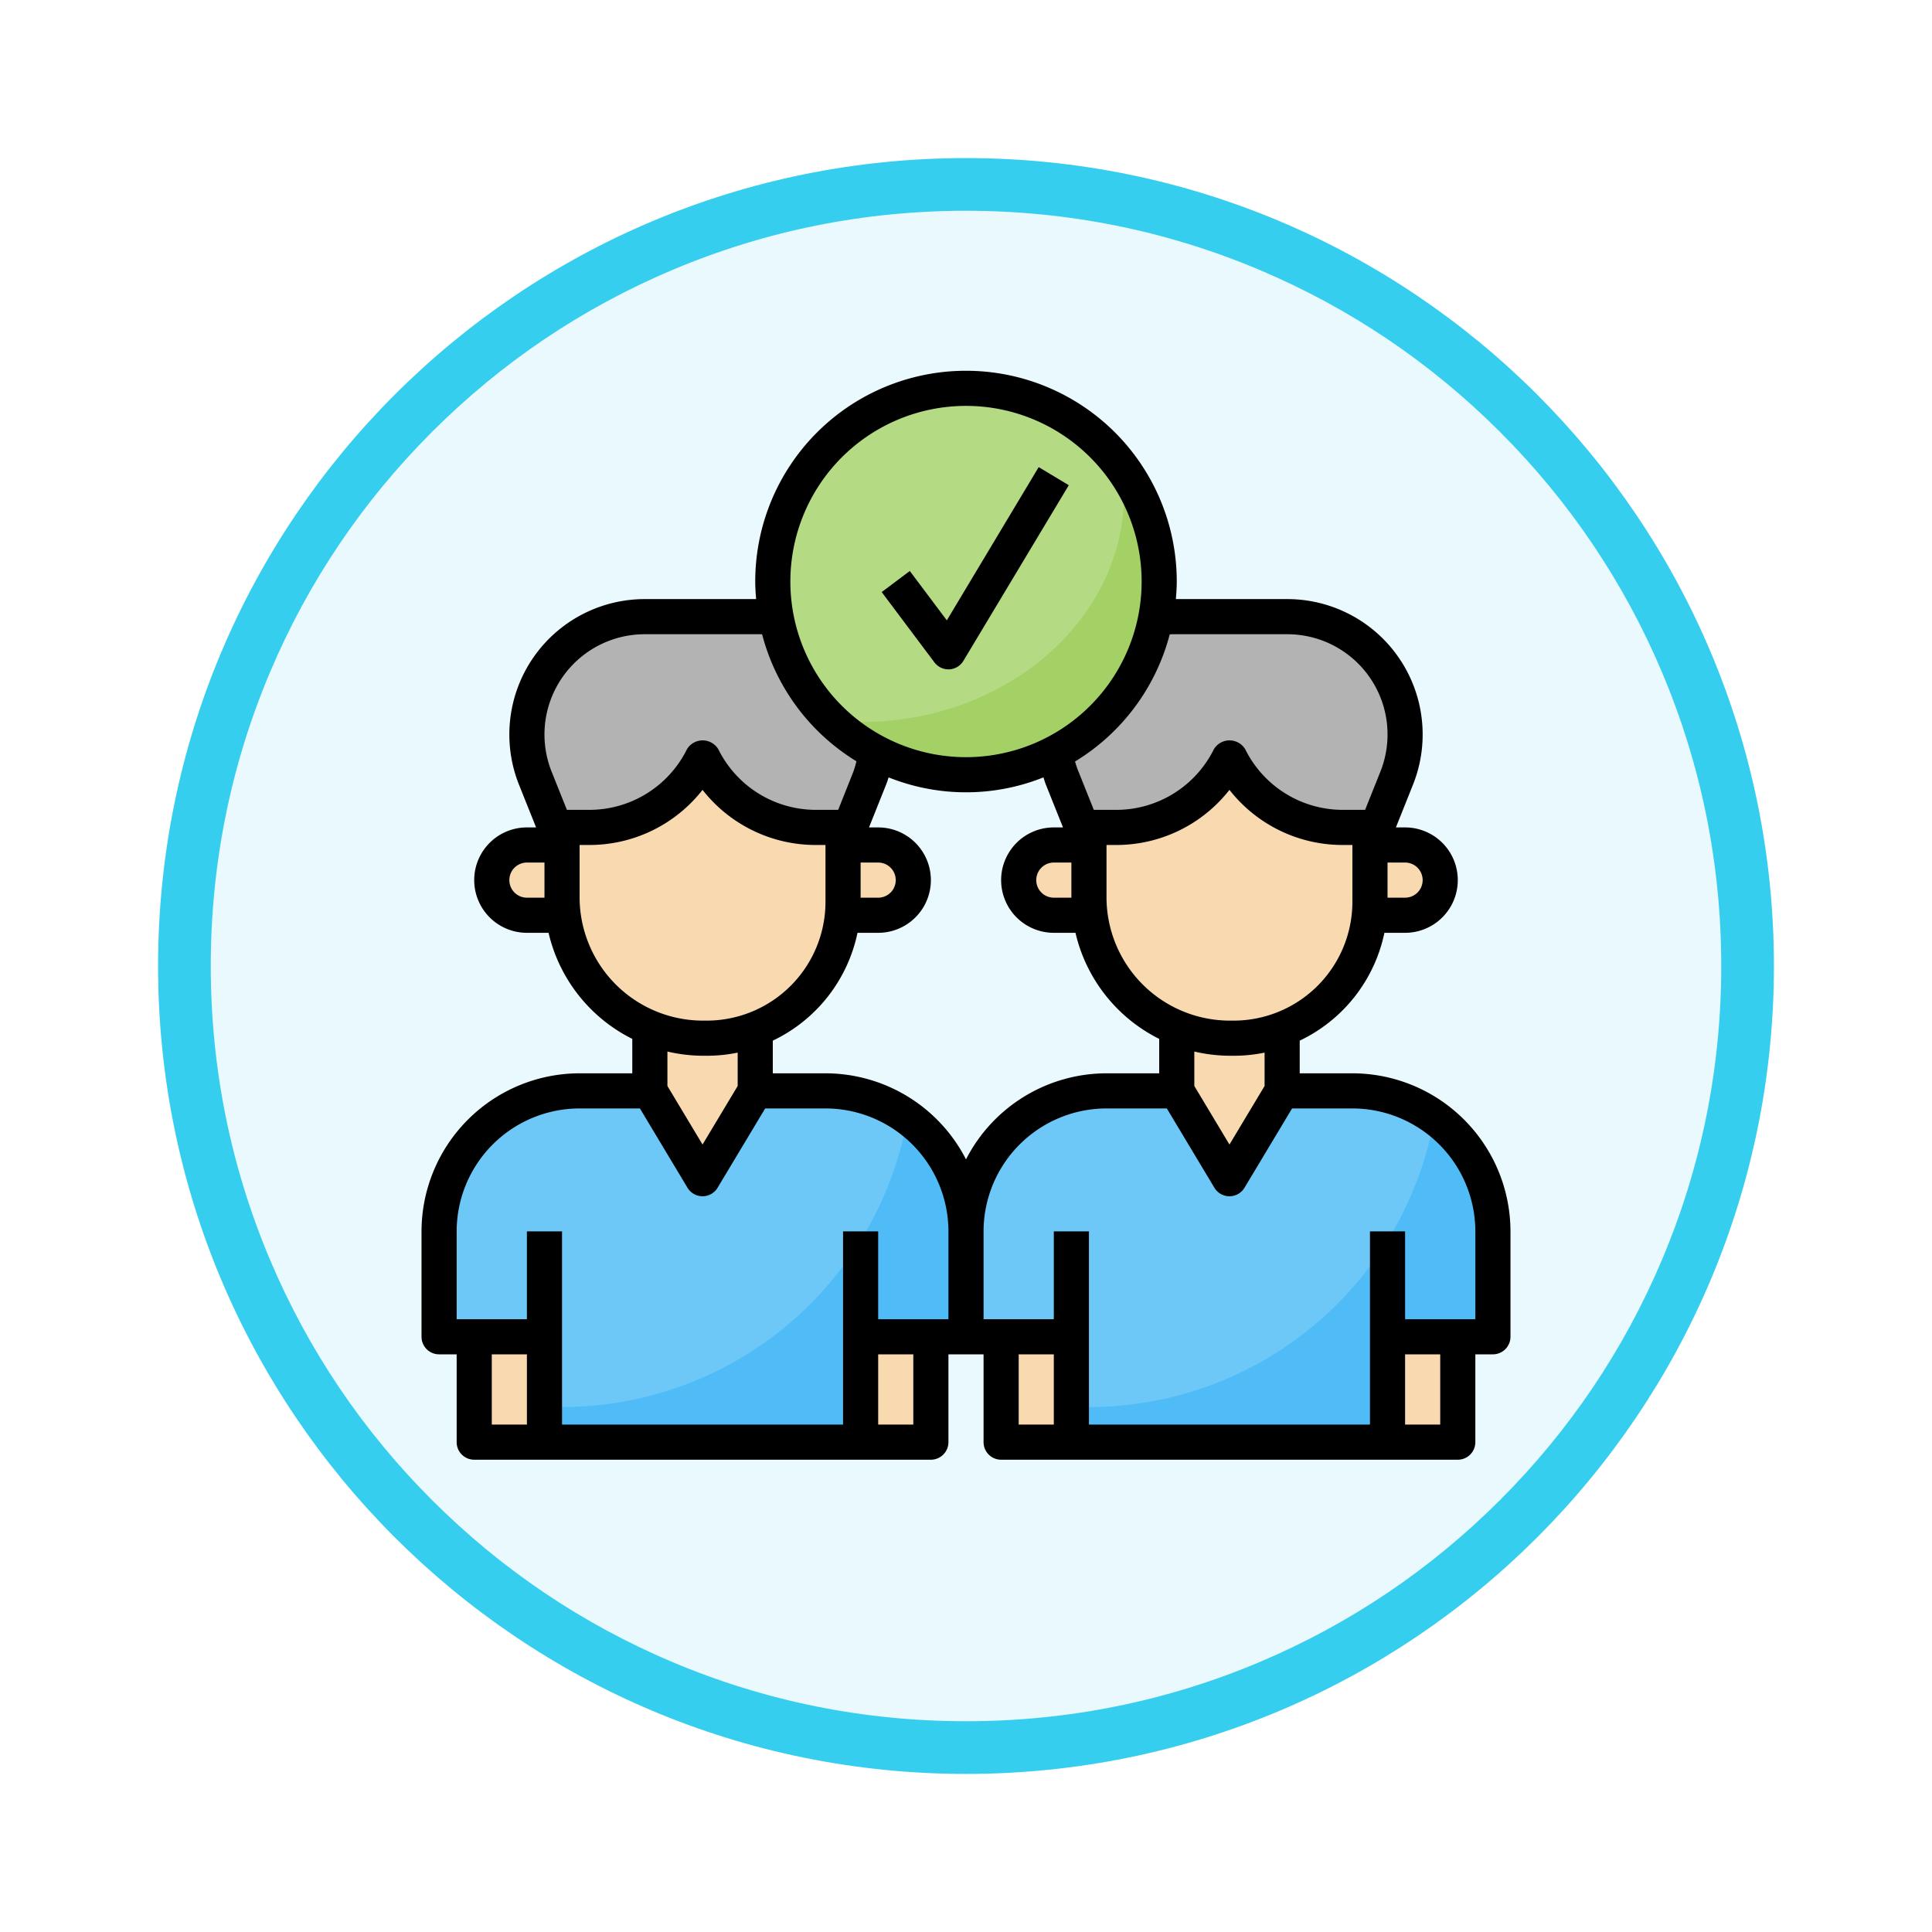 <svg xmlns="http://www.w3.org/2000/svg" xmlns:xlink="http://www.w3.org/1999/xlink" width="110" height="110" viewBox="0 0 110 110">
  <defs>
    <filter id="Trazado_982547" x="0" y="0" width="110" height="110" filterUnits="userSpaceOnUse">
      <feOffset dy="3" input="SourceAlpha"/>
      <feGaussianBlur stdDeviation="3" result="blur"/>
      <feFlood flood-opacity="0.161"/>
      <feComposite operator="in" in2="blur"/>
      <feComposite in="SourceGraphic"/>
    </filter>
  </defs>
  <g id="Grupo_1173968" data-name="Grupo 1173968" transform="translate(1393 -7515.89)">
    <g id="Grupo_1173215" data-name="Grupo 1173215" transform="translate(-1384 7521.89)">
      <g id="Grupo_1171898" data-name="Grupo 1171898" transform="translate(0 0)">
        <g id="Grupo_1164700" data-name="Grupo 1164700" transform="translate(0 0)">
          <g id="Grupo_1160931" data-name="Grupo 1160931" transform="translate(0 0)">
            <g id="Grupo_1160749" data-name="Grupo 1160749" transform="translate(0 0)">
              <g id="Grupo_1158891" data-name="Grupo 1158891" transform="translate(0 0)">
                <g id="Grupo_1157406" data-name="Grupo 1157406" transform="translate(0 0)">
                  <g id="Grupo_1155793" data-name="Grupo 1155793">
                    <g id="Grupo_1154704" data-name="Grupo 1154704">
                      <g id="Grupo_1150790" data-name="Grupo 1150790">
                        <g id="Grupo_1154214" data-name="Grupo 1154214">
                          <g id="Grupo_1152583" data-name="Grupo 1152583">
                            <g id="Grupo_1146973" data-name="Grupo 1146973">
                              <g id="Grupo_1146954" data-name="Grupo 1146954">
                                <g transform="matrix(1, 0, 0, 1, -9, -6)" filter="url(#Trazado_982547)">
                                  <g id="Trazado_982547-2" data-name="Trazado 982547" transform="translate(9 6)" fill="#e9f9fd">
                                    <path d="M 46 90.5 C 39.992 90.5 34.164 89.324 28.679 87.003 C 23.38 84.762 18.621 81.553 14.534 77.466 C 10.446 73.379 7.238 68.62 4.996 63.321 C 2.676 57.836 1.5 52.008 1.5 46 C 1.5 39.992 2.676 34.164 4.996 28.679 C 7.238 23.38 10.446 18.621 14.534 14.534 C 18.621 10.446 23.38 7.238 28.679 4.996 C 34.164 2.676 39.992 1.5 46 1.5 C 52.008 1.5 57.836 2.676 63.321 4.996 C 68.62 7.238 73.379 10.446 77.466 14.534 C 81.554 18.621 84.762 23.38 87.004 28.679 C 89.324 34.164 90.5 39.992 90.5 46 C 90.5 52.008 89.324 57.836 87.004 63.321 C 84.762 68.62 81.554 73.379 77.466 77.466 C 73.379 81.553 68.62 84.762 63.321 87.003 C 57.836 89.324 52.008 90.5 46 90.5 Z" stroke="none"/>
                                    <path d="M 46 3 C 40.194 3 34.563 4.136 29.263 6.378 C 24.143 8.544 19.544 11.644 15.594 15.594 C 11.644 19.544 8.544 24.143 6.378 29.263 C 4.137 34.563 3 40.194 3 46 C 3 51.806 4.137 57.437 6.378 62.737 C 8.544 67.857 11.644 72.455 15.594 76.405 C 19.544 80.355 24.143 83.456 29.263 85.622 C 34.563 87.863 40.194 89 46 89 C 51.806 89 57.437 87.863 62.737 85.622 C 67.857 83.456 72.456 80.355 76.406 76.405 C 80.356 72.455 83.456 67.857 85.622 62.737 C 87.864 57.437 89 51.806 89 46 C 89 40.194 87.864 34.563 85.622 29.263 C 83.456 24.143 80.356 19.544 76.406 15.594 C 72.456 11.644 67.857 8.544 62.737 6.378 C 57.437 4.136 51.806 3 46 3 M 46 -7.62939453125e-06 C 71.405 -7.62939453125e-06 92 20.595 92 46 C 92 71.405 71.405 92 46 92 C 20.595 92 7.62939453125e-06 71.405 7.62939453125e-06 46 C 7.62939453125e-06 20.595 20.595 -7.62939453125e-06 46 -7.62939453125e-06 Z" stroke="none" fill="#36ceef"/>
                                  </g>
                                </g>
                              </g>
                            </g>
                          </g>
                        </g>
                      </g>
                    </g>
                  </g>
                </g>
              </g>
            </g>
          </g>
        </g>
      </g>
    </g>
    <g id="human-resources_3186915" transform="translate(-1370 7536)">
      <path id="Trazado_1031186" data-name="Trazado 1031186" d="M24,42H20l-3,5-3-5H10a8,8,0,0,0-8,8v6H8v6H26V56h6V50A8,8,0,0,0,24,42Z" fill="#50bcf7"/>
      <path id="Trazado_1031187" data-name="Trazado 1031187" d="M24,42H20l-3,5-3-5H10a8,8,0,0,0-8,8v6H8v3.95c.333.016.662.05,1,.05A19.991,19.991,0,0,0,28.672,43.515,7.956,7.956,0,0,0,24,42Z" fill="#6dc8f8"/>
      <path id="Trazado_1031188" data-name="Trazado 1031188" d="M25,27v4.24A7.76,7.76,0,0,1,17.24,39h-.2A8.011,8.011,0,0,1,9,31V27h1.528A7.237,7.237,0,0,0,17,23a7.237,7.237,0,0,0,6.472,4Z" fill="#f9dab0"/>
      <path id="Trazado_1031189" data-name="Trazado 1031189" d="M20.292,15H13.708A6.707,6.707,0,0,0,7.48,24.2L9,28V27h1.528A7.237,7.237,0,0,0,17,23a7.237,7.237,0,0,0,6.472,4H25v1l1.52-3.8A6.707,6.707,0,0,0,20.292,15Z" fill="#b3b3b3"/>
      <g id="Grupo_1173967" data-name="Grupo 1173967">
        <path id="Trazado_1031190" data-name="Trazado 1031190" d="M4,56H8v6H4Z" fill="#f9dab0"/>
        <path id="Trazado_1031191" data-name="Trazado 1031191" d="M26,56h4v6H26Z" fill="#f9dab0"/>
        <path id="Trazado_1031192" data-name="Trazado 1031192" d="M17.24,39h-.2A8.069,8.069,0,0,1,14,38.405L14,42l3,5,3-5V38.486A7.733,7.733,0,0,1,17.24,39Z" fill="#f9dab0"/>
        <path id="Trazado_1031193" data-name="Trazado 1031193" d="M9,31V28H7a2,2,0,0,0,0,4H9.07A7.893,7.893,0,0,1,9,31Z" fill="#f9dab0"/>
        <path id="Trazado_1031194" data-name="Trazado 1031194" d="M27,28H25v3.24c0,.256-.014.51-.038.76H27a2,2,0,0,0,0-4Z" fill="#f9dab0"/>
      </g>
      <path id="Trazado_1031195" data-name="Trazado 1031195" d="M54,42H50l-3,5-3-5H40a8,8,0,0,0-8,8v6h6v6H56V56h6V50A8,8,0,0,0,54,42Z" fill="#50bcf7"/>
      <path id="Trazado_1031196" data-name="Trazado 1031196" d="M54,42H50l-3,5-3-5H40a8,8,0,0,0-8,8v6h6v3.95c.333.016.662.05,1,.05A19.991,19.991,0,0,0,58.672,43.515,7.956,7.956,0,0,0,54,42Z" fill="#6dc8f8"/>
      <path id="Trazado_1031197" data-name="Trazado 1031197" d="M55,27v4.24A7.76,7.76,0,0,1,47.24,39h-.2A8.011,8.011,0,0,1,39,31V27h1.528A7.237,7.237,0,0,0,47,23a7.237,7.237,0,0,0,6.472,4Z" fill="#f9dab0"/>
      <path id="Trazado_1031198" data-name="Trazado 1031198" d="M50.292,15H43.708a6.707,6.707,0,0,0-6.228,9.2L39,28V27h1.528A7.237,7.237,0,0,0,47,23a7.237,7.237,0,0,0,6.472,4H55v1l1.52-3.8A6.707,6.707,0,0,0,50.292,15Z" fill="#b3b3b3"/>
      <path id="Trazado_1031199" data-name="Trazado 1031199" d="M34,56h4v6H34Z" fill="#f9dab0"/>
      <path id="Trazado_1031200" data-name="Trazado 1031200" d="M56,56h4v6H56Z" fill="#f9dab0"/>
      <circle id="Elipse_11856" data-name="Elipse 11856" cx="11" cy="11" r="11" transform="translate(21 2)" fill="#a3d165"/>
      <path id="Trazado_1031201" data-name="Trazado 1031201" d="M41,8a11.479,11.479,0,0,0-.1-1.443A10.992,10.992,0,1,0,24.379,20.921c.533.05,1.073.079,1.621.079,8.284,0,15-5.82,15-13Z" fill="#b5da84"/>
      <path id="Trazado_1031202" data-name="Trazado 1031202" d="M47.24,39h-.2A8.069,8.069,0,0,1,44,38.405L44,42l3,5,3-5V38.486A7.733,7.733,0,0,1,47.24,39Z" fill="#f9dab0"/>
      <path id="Trazado_1031203" data-name="Trazado 1031203" d="M39,31V28H37a2,2,0,0,0,0,4h2.07A7.893,7.893,0,0,1,39,31Z" fill="#f9dab0"/>
      <path id="Trazado_1031204" data-name="Trazado 1031204" d="M57,28H55v3.24c0,.256-.014.51-.038.76H57a2,2,0,0,0,0-4Z" fill="#f9dab0"/>
      <path id="Trazado_1031205" data-name="Trazado 1031205" d="M54,41H51V39.14A8.783,8.783,0,0,0,55.822,33H57a3,3,0,0,0,0-6h-.523l.971-2.429A7.707,7.707,0,0,0,50.292,14H43.949c.028-.331.051-.662.051-1a12,12,0,1,0-24,0c0,.338.023.669.051,1H13.708A7.709,7.709,0,0,0,6.551,24.571L7.523,27H7a3,3,0,0,0,0,6H8.233A9.032,9.032,0,0,0,13,39.04V41H10a9.011,9.011,0,0,0-9,9v6a1,1,0,0,0,1,1H3v5a1,1,0,0,0,1,1H30a1,1,0,0,0,1-1V57h2v5a1,1,0,0,0,1,1H60a1,1,0,0,0,1-1V57h1a1,1,0,0,0,1-1V50a9.011,9.011,0,0,0-9-9ZM43,41H40a9,9,0,0,0-8,4.9A9,9,0,0,0,24,41H21V39.14A8.783,8.783,0,0,0,25.822,33H27a3,3,0,0,0,0-6h-.523l.971-2.429c.055-.137.1-.279.146-.42a11.859,11.859,0,0,0,8.815,0c.047.14.087.284.142.421L37.523,27H37a3,3,0,0,0,0,6h1.233A9.032,9.032,0,0,0,43,39.04ZM27,29a1,1,0,0,1,0,2H26V29Zm11,2H37a1,1,0,0,1,0-2h1Zm7,8.76a9.016,9.016,0,0,0,2.039.24h.2A8.727,8.727,0,0,0,49,39.822v1.9l-2,3.333-2-3.333Zm9-8.52A6.768,6.768,0,0,1,47.24,38h-.2A7.03,7.03,0,0,1,40,31V28h.528A8.182,8.182,0,0,0,47,24.862,8.182,8.182,0,0,0,53.472,28H54ZM57,29a1,1,0,0,1,0,2H56V29ZM43.708,16h6.584a5.707,5.707,0,0,1,5.3,7.828L54.723,26H53.472A6.2,6.2,0,0,1,47.9,22.553a1.042,1.042,0,0,0-1.79,0A6.2,6.2,0,0,1,40.528,26H39.277l-.869-2.172a5.58,5.58,0,0,1-.2-.581A12.027,12.027,0,0,0,43.6,16.005c.039,0,.073,0,.108,0ZM32,3A10,10,0,1,1,22,13,10,10,0,0,1,32,3ZM13.708,16h6.584c.035,0,.069.006.1.007a12.023,12.023,0,0,0,5.37,7.227,5.642,5.642,0,0,1-.176.594L24.723,26H23.472A6.2,6.2,0,0,1,17.9,22.553a1.042,1.042,0,0,0-1.79,0A6.2,6.2,0,0,1,10.528,26H9.277l-.869-2.172A5.709,5.709,0,0,1,13.708,16ZM7,31a1,1,0,0,1,0-2H8v2Zm3,0V28h.528A8.182,8.182,0,0,0,17,24.862,8.182,8.182,0,0,0,23.472,28H24v3.24A6.768,6.768,0,0,1,17.24,38h-.2A7.03,7.03,0,0,1,10,31Zm7.039,9h.2A8.727,8.727,0,0,0,19,39.822v1.9l-2,3.333-2-3.333V39.76a9.016,9.016,0,0,0,2.039.24ZM3,50a7.008,7.008,0,0,1,7-7h3.434l2.709,4.515a1,1,0,0,0,1.714,0L20.566,43H24a7.008,7.008,0,0,1,7,7v5H27V50H25V61H9V50H7v5H3Zm2,7H7v4H5Zm24,4H27V57h2Zm6-4h2v4H35Zm24,4H57V57h2Zm2-6H57V50H55V61H39V50H37v5H33V50a7.008,7.008,0,0,1,7-7h3.434l2.709,4.515a1,1,0,0,0,1.714,0L50.566,43H54a7.008,7.008,0,0,1,7,7Z"/>
      <path id="Trazado_1031206" data-name="Trazado 1031206" d="M31,18h.052a1,1,0,0,0,.8-.484l6-10-1.714-1.03-5.23,8.724L28.8,12.4l-1.6,1.2,3,4a1,1,0,0,0,.8.4Z"/>
    </g>
  </g>
</svg>
